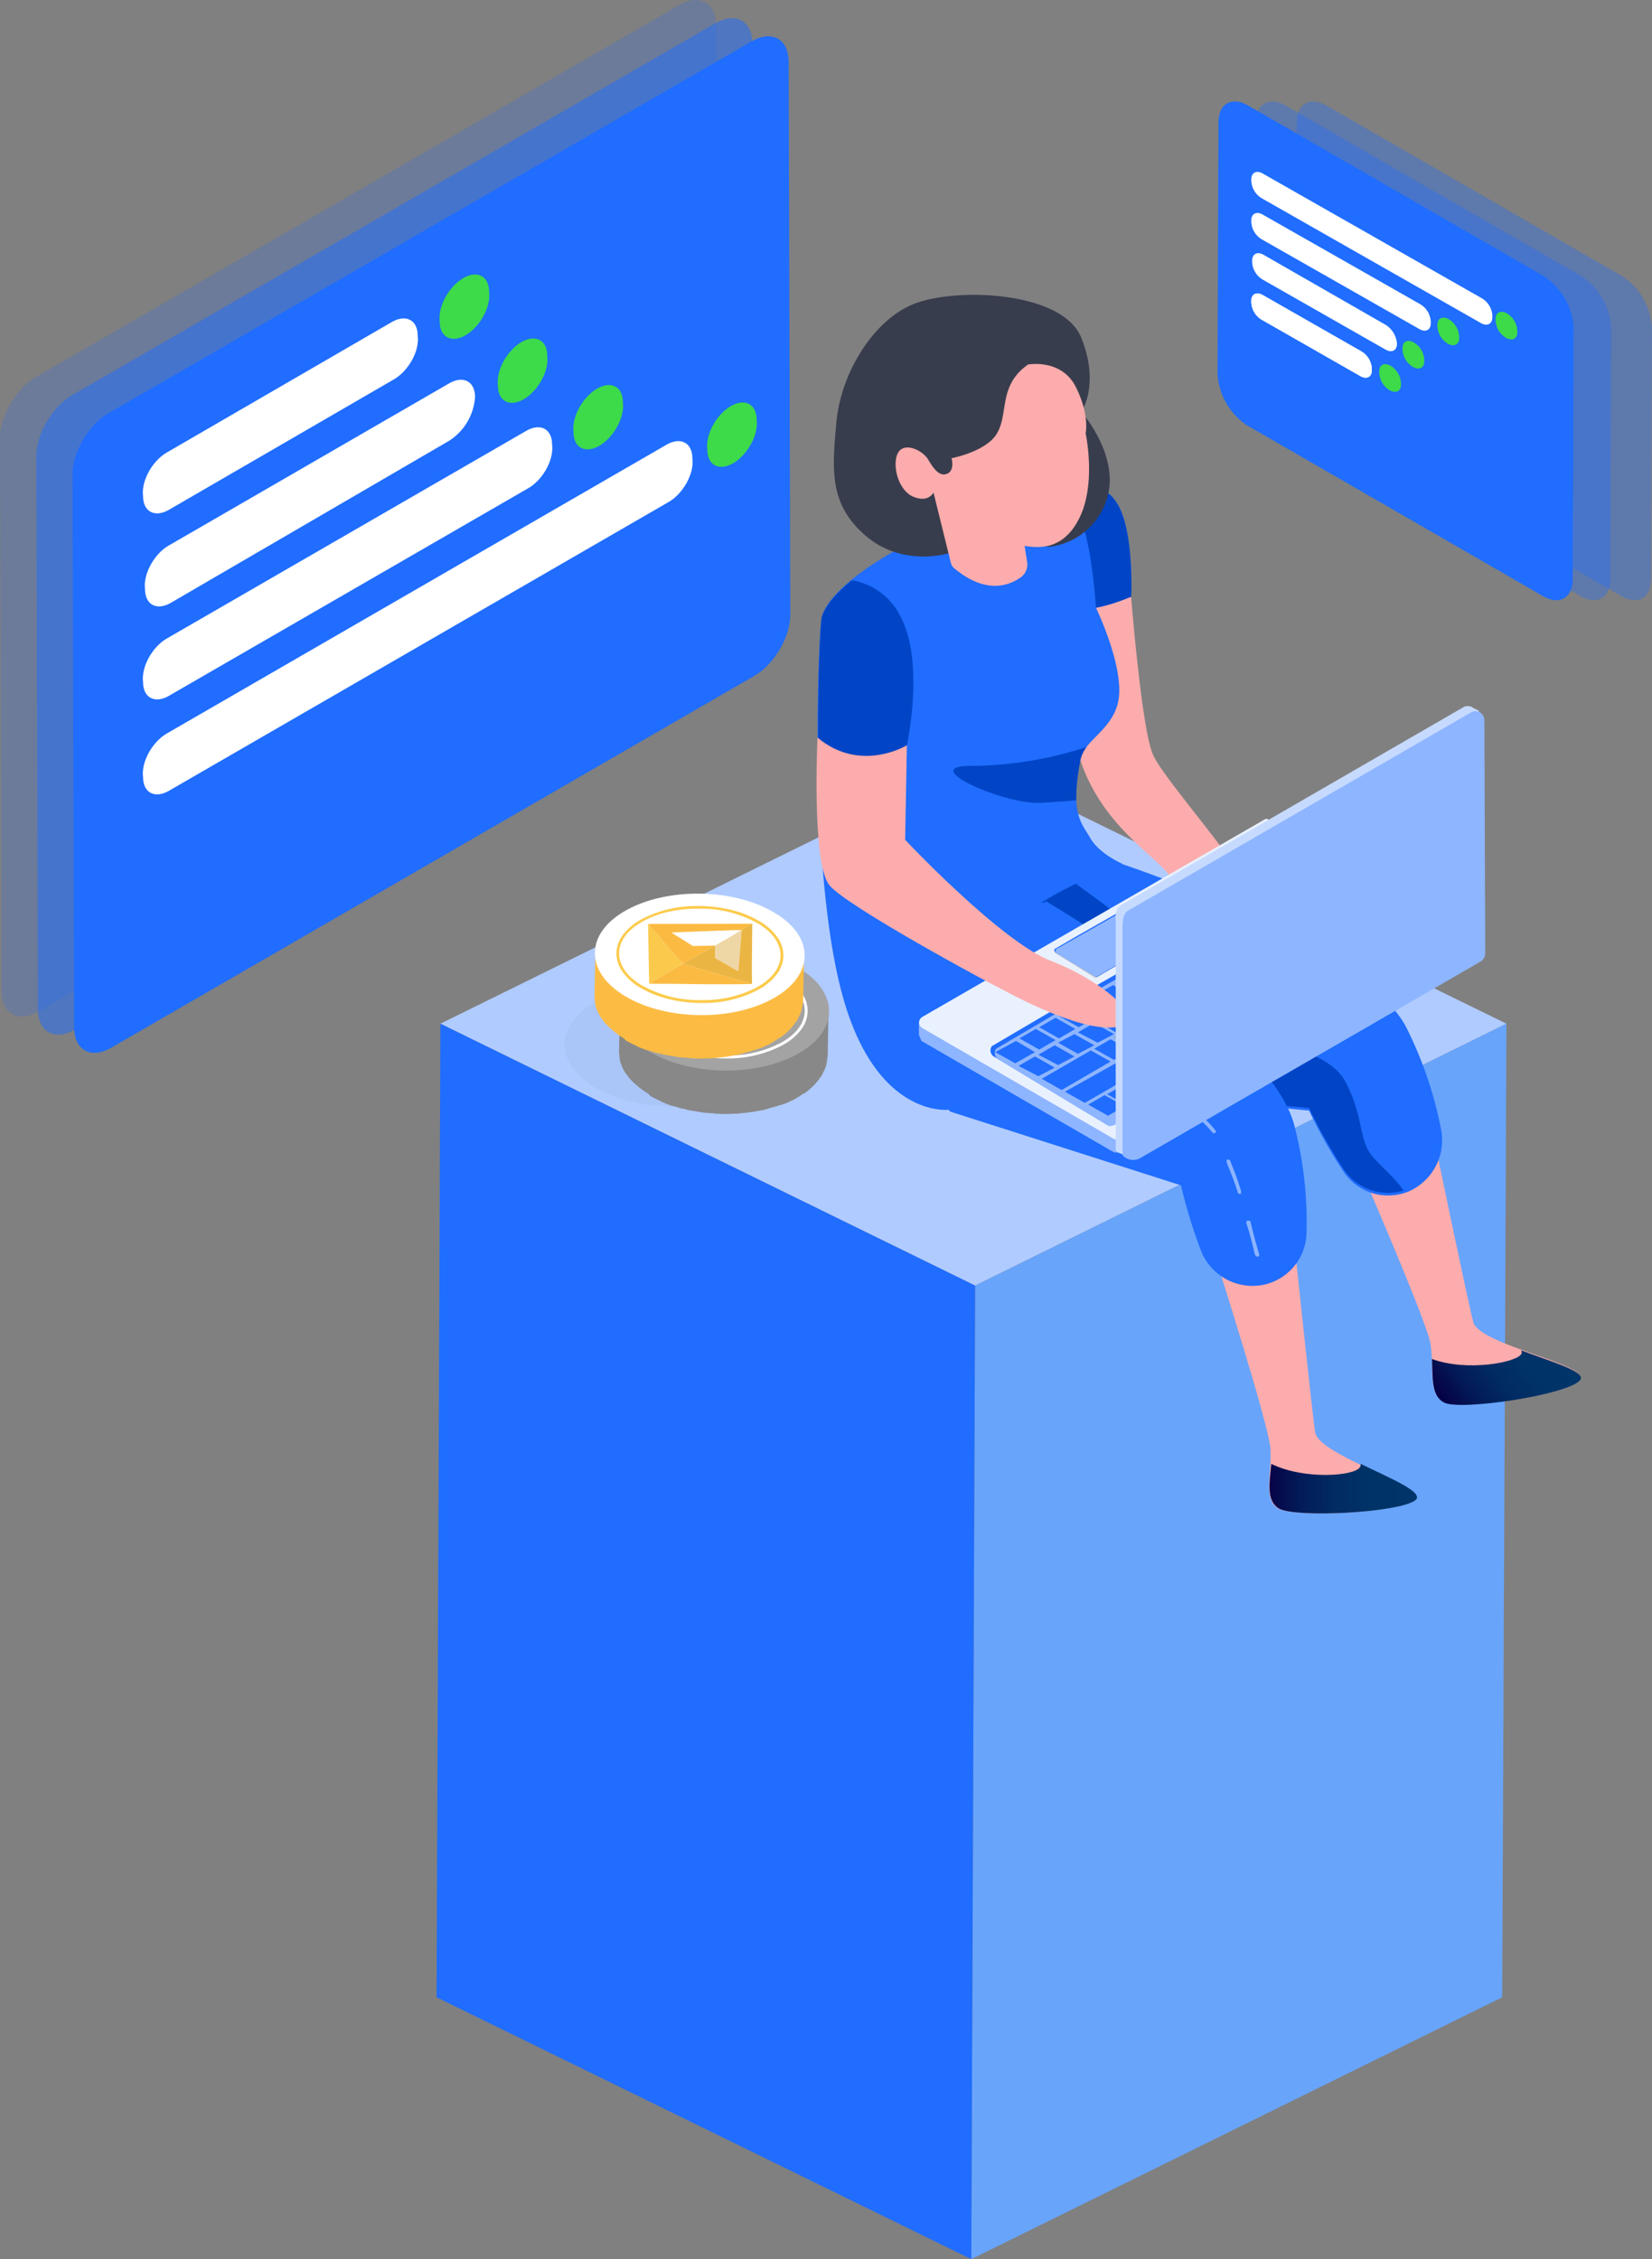 <svg xmlns="http://www.w3.org/2000/svg" xmlns:xlink="http://www.w3.org/1999/xlink" width="284.009" height="388.326" viewBox="0 0 284.009 388.326">
  <rect x="0" y="0" width="284.009" height="388.326" fill="#808080" stroke="none"/>
  <defs>
    <linearGradient id="linear-gradient" x1="0.997" y1="0.489" x2="-0.001" y2="0.489" gradientUnits="objectBoundingBox">
      <stop offset="0.001" stop-color="#00366a"/>
      <stop offset="0.341" stop-color="#003368"/>
      <stop offset="0.576" stop-color="#012a62"/>
      <stop offset="0.78" stop-color="#031b58"/>
      <stop offset="0.964" stop-color="#050549"/>
      <stop offset="1" stop-color="#050046"/>
    </linearGradient>
    <linearGradient id="linear-gradient-2" x1="0.998" y1="0.345" x2="0.014" y2="0.615" xlink:href="#linear-gradient"/>
  </defs>
  <g id="Group_10206" data-name="Group 10206" transform="translate(-419.254 -66.703)">
    <g id="Group_10205" data-name="Group 10205" transform="translate(419.254 66.702)">
      <g id="Group" transform="translate(75.056 130.95)">
        <path id="Path" d="M183.272,45.015,91.928,90.031,0,45.015,91.344,0Z" transform="translate(0.657 0)" fill="#b0cbff"/>
        <path id="Path-2" data-name="Path" d="M92,0l-.73,167.346L0,212.361.657,45.015Z" transform="translate(91.928 45.015)" fill="#68a4fa"/>
        <path id="Path-3" data-name="Path" d="M92.584,45.015l-.657,167.346L0,167.346.657,0Z" transform="translate(0 45.015)" fill="#206dff"/>
        <g id="Group-2" data-name="Group" transform="translate(22.011 22.654)">
          <g id="Group-3" data-name="Group" transform="translate(0 15.683)" opacity="0.16">
            <path id="Path-4" data-name="Path" d="M30.577,18.066c-7.164,3.95-18.554,3.72-25.488-.505S-1.663,6.723,5.456,2.819C12.62-1.13,24.009-.9,30.944,3.324,37.924,7.549,37.741,14.163,30.577,18.066Z" transform="translate(0 0)" fill="rgba(0,0,0,0.2)"/>
          </g>
          <g id="Group-4" data-name="Group" transform="translate(9.359 9.529)">
            <path id="Path-5" data-name="Path" d="M5.511,15.339c.046,0,.046.046.092.046a.348.348,0,0,0,.184.092c.092.046.138.092.23.138.046.046.138.046.184.092.092.046.138.092.23.092.046.046.092.046.138.092.092.046.23.092.321.138.046.046.138.046.184.092a.045.045,0,0,1,.046.046c.184.092.413.184.6.276h0c.046,0,.046,0,.092.046.184.046.321.138.505.184.046,0,.046,0,.092.046.092.046.184.046.23.092a.664.664,0,0,0,.321.092c.046,0,.092.046.184.046.092.046.184.046.276.092.092,0,.138.046.23.046.092.046.184.046.276.092s.184.046.276.092c.046,0,.092.046.138.046.138.046.23.046.367.092.092,0,.138.046.23.046h.046a3.826,3.826,0,0,1,.689.184h.046c.184.046.413.092.6.138H12.4c.092,0,.138.046.23.046s.23.046.321.046a.414.414,0,0,1,.23.046c.092,0,.184.046.276.046A.276.276,0,0,1,13.64,18c.138,0,.276.046.367.046a.276.276,0,0,1,.184.046h.092c.23.046.459.046.689.092h.23c.184,0,.367.046.505.046H15.8a1.271,1.271,0,0,1,.413.046,1.011,1.011,0,0,1,.367.046h.046c.367,0,.735.046,1.148.046h.184c.551,0,1.056,0,1.607-.046h.23a11.26,11.26,0,0,0,1.24-.092h.046c.276-.046.6-.046.873-.092H22c.23-.046.413-.046.643-.092h.138c.23-.046.505-.092.735-.138h.046c.092,0,.138-.046.23-.046.138-.046.321-.046.459-.092h.092c.092,0,.184-.046.321-.046.092-.046.23-.046.367-.092a.169.169,0,0,0,.138-.046c.092-.046.23-.046.321-.092s.184-.046.276-.092c.046,0,.092-.046.138-.046.092-.046.23-.046.321-.092a.414.414,0,0,1,.23-.046c.046,0,.138-.046.184-.046a.851.851,0,0,1,.321-.092c.046,0,.138-.046.184-.046.092-.046.138-.046.23-.092a.851.851,0,0,1,.321-.092c.046,0,.092-.046.184-.046.092-.046.184-.046.276-.092a.653.653,0,0,1,.276-.092c.046,0,.092-.046.138-.046.092-.046.23-.092.321-.138s.138-.046.23-.092a.045.045,0,0,0,.046-.046c.184-.092.413-.184.6-.276h.046a5.009,5.009,0,0,0,.505-.276c.046,0,.092-.046.138-.092.138-.092.276-.138.413-.23.046-.046.092-.046.138-.092s.138-.092.184-.138.092-.046.138-.092c.092-.046.138-.092.23-.138a.239.239,0,0,1,.184-.092.16.16,0,0,1,.092-.046c.138-.092.321-.23.459-.321h0c.138-.092.276-.23.413-.321l.046-.046.138-.138c.092-.046.138-.138.23-.184l.092-.092.184-.184.138-.138.138-.138a.634.634,0,0,0,.138-.184L33.893,13a.634.634,0,0,0,.138-.184l.184-.184c0-.046.046-.046.046-.092a.634.634,0,0,0,.138-.184.806.806,0,0,1,.184-.23l.046-.046c.046-.046.046-.092.092-.138.046-.092.138-.184.184-.276,0-.046.046-.046.046-.092a.169.169,0,0,0,.046-.138c.046-.138.138-.23.184-.367a.16.16,0,0,1,.046-.092c0-.046,0-.046.046-.092a2.81,2.81,0,0,0,.23-.551v-.046h0c0-.046.046-.092.046-.138a1.081,1.081,0,0,0,.092-.367c0-.046.046-.138.046-.184,0-.092.046-.138.046-.23V9.323a1.011,1.011,0,0,0,.046-.367.276.276,0,0,1,.046-.184c0-.184.046-.367.046-.551L36.005.735a2.236,2.236,0,0,1-.046.551.276.276,0,0,1-.046.184c0,.138-.046.23-.046.367,0,.092-.046.184-.046.276,0,.046-.046.138-.046.184a1.081,1.081,0,0,0-.092.367c0,.046-.046.092-.046.138a.045.045,0,0,1-.046.046c-.092.184-.138.367-.23.551-.046.046-.046.138-.092.184-.046.138-.138.23-.184.367-.046.046-.092.138-.138.184-.046.092-.138.184-.184.276s-.092.138-.138.23a.806.806,0,0,1-.184.23,1,1,0,0,1-.184.23c-.046.046-.092.138-.184.184-.092.092-.138.184-.23.23a.634.634,0,0,0-.138.184l-.276.276-.184.184a2,2,0,0,1-.321.276l-.138.138a2.039,2.039,0,0,1-.505.367h0c-.184.138-.321.23-.505.367a.239.239,0,0,1-.184.092,1.862,1.862,0,0,1-.413.23c-.046.046-.138.092-.184.138-.184.092-.367.23-.551.321a4.2,4.2,0,0,1-.643.321h-.046c-.23.092-.413.23-.643.321-.092.046-.138.046-.23.092A4.765,4.765,0,0,1,28.427,9a.653.653,0,0,1-.276.092l-.413.138a.851.851,0,0,1-.321.092L27,9.461a.851.851,0,0,1-.321.092l-.413.138c-.092.046-.23.046-.321.092-.138.046-.276.092-.459.138-.092.046-.23.046-.321.092a1.632,1.632,0,0,1-.459.092.681.681,0,0,1-.321.046,2.305,2.305,0,0,1-.551.092c-.092,0-.138.046-.23.046-.276.046-.551.092-.781.138h-.138c-.23.046-.459.046-.689.092-.276.046-.6.046-.873.092h0c-.413.046-.827.046-1.24.092h-.23c-.551,0-1.056.046-1.607.046h-.184a9.989,9.989,0,0,1-1.148-.046,1.272,1.272,0,0,1-.413-.046,1.271,1.271,0,0,1-.413-.046c-.184,0-.413-.046-.6-.046h-.184c-.276-.046-.505-.046-.781-.092a.276.276,0,0,1-.184-.046c-.184-.046-.367-.046-.551-.092-.092,0-.184-.046-.276-.046-.184-.046-.367-.046-.551-.092-.092,0-.138-.046-.23-.046l-.689-.138H11.8c-.276-.046-.505-.138-.735-.184-.092,0-.138-.046-.23-.046-.184-.046-.321-.092-.505-.138-.092-.046-.184-.046-.276-.092-.138-.046-.321-.092-.459-.138-.092-.046-.184-.046-.276-.092a1.919,1.919,0,0,1-.459-.184c-.092-.046-.184-.046-.23-.092-.184-.092-.413-.138-.6-.23-.046,0-.046,0-.092-.046L7.256,8.5C7.21,8.45,7.118,8.45,7.072,8.4c-.138-.092-.321-.138-.459-.23-.092-.046-.138-.092-.23-.092-.138-.092-.276-.138-.413-.23a.348.348,0,0,0-.184-.092c-.184-.092-.413-.23-.6-.321-.184-.138-.413-.23-.6-.367-.046-.046-.092-.092-.138-.092a2.547,2.547,0,0,1-.367-.276c-.092-.046-.138-.092-.23-.138-.092-.092-.23-.138-.321-.23-.092-.046-.138-.138-.23-.184-.092-.092-.184-.138-.276-.23l-.23-.23-.23-.23L2.3,5.19l-.184-.184c-.092-.092-.184-.23-.276-.321-.046-.046-.092-.138-.138-.184L1.286,3.95A4.039,4.039,0,0,1,1.01,3.49h0a2.145,2.145,0,0,1-.23-.459C.689,2.8.6,2.618.505,2.388c0-.046-.046-.092-.046-.138a3.383,3.383,0,0,1-.184-.643V1.561A3.545,3.545,0,0,1,.184.873V.689C.184.459.138.23.138,0h0L0,7.486a3.476,3.476,0,0,0,.046.689v.184c.046.23.046.459.092.689v.046a3.383,3.383,0,0,0,.184.643c0,.046.046.092.046.138.092.23.184.459.276.643h0a8.531,8.531,0,0,0,.505.873h0l.413.551a.045.045,0,0,0,.046.046c.046.046.092.092.092.138.092.092.184.23.276.321l.092.092.138.138.276.276c.046.046.046.092.092.092.046.046.092.092.138.092l.23.23c.046.046.092.092.138.092l.138.138c.092.046.138.138.23.184.046.046.092.046.092.092.046.046.138.092.184.138a.806.806,0,0,1,.23.184c.046,0,.046.046.092.046a.961.961,0,0,0,.276.184c.046.046.092.092.138.092a.045.045,0,0,1,.046.046c.184.092.321.23.505.321h.046A1.084,1.084,0,0,0,5.511,15.339Z" transform="translate(0 9.983)" fill="#888"/>
            <path id="Path-6" data-name="Path" d="M30.577,18.066c-7.164,3.95-18.554,3.72-25.488-.505S-1.663,6.723,5.456,2.819C12.62-1.13,24.009-.9,30.944,3.324S37.741,14.163,30.577,18.066Z" transform="translate(0.055 0)" fill="#a3a3a3"/>
            <path id="Shape" d="M14.652,16.671a23.6,23.6,0,0,1-5.666-.677,17.872,17.872,0,0,1-4.943-1.986,9.608,9.608,0,0,1-3.069-2.8A5.393,5.393,0,0,1,0,8.064,5.43,5.43,0,0,1,1.13,4.943,9.768,9.768,0,0,1,4.365,2.25,20.21,20.21,0,0,1,14.055,0V.459h0A19.65,19.65,0,0,0,4.594,2.618C1.975,4.042.507,5.967.461,8.037s1.308,4.055,3.812,5.557a20.175,20.175,0,0,0,10.333,2.572,19.657,19.657,0,0,0,9.46-2.158c2.619-1.425,4.087-3.349,4.133-5.419s-1.307-4.054-3.812-5.557A20.175,20.175,0,0,0,14.055.459V0a23.9,23.9,0,0,1,5.666.66,17.073,17.073,0,0,1,4.943,2,9.609,9.609,0,0,1,3.069,2.8,5.393,5.393,0,0,1,.973,3.141,5.43,5.43,0,0,1-1.128,3.121,9.768,9.768,0,0,1-3.235,2.693A20.206,20.206,0,0,1,14.652,16.671Z" transform="translate(3.718 2.13)" fill="#fff"/>
            <g id="Group_10173" data-name="Group 10173" transform="translate(10.609 5.815)">
              <g id="Group_10178" data-name="Group 10178">
                <g id="Group_10174" data-name="Group 10174" transform="translate(0 6.655)">
                  <path id="Path_4715" data-name="Path 4715" d="M17.621,27.426l7.5,1.116L13.781,29.657Z" transform="translate(-13.781 -27.426)" fill="#fff"/>
                </g>
                <g id="Group_10175" data-name="Group 10175" transform="translate(0 2.313)">
                  <path id="Path_4716" data-name="Path 4716" d="M15.67,22.5l1.95,4.342-3.839,2.231Z" transform="translate(-13.781 -22.505)" fill="#fff"/>
                </g>
                <g id="Group_10176" data-name="Group 10176" transform="translate(2.779)">
                  <path id="Path_4717" data-name="Path 4717" d="M16.931,21.679l12.512-1.8L18.881,26.021Z" transform="translate(-16.931 -19.884)" fill="#fff"/>
                </g>
                <g id="Group_10177" data-name="Group 10177" transform="translate(4.729)">
                  <path id="Path_4718" data-name="Path 4718" d="M29.7,19.884l-3.059,7.253-7.5-1.116Z" transform="translate(-19.141 -19.884)" fill="#fff"/>
                </g>
              </g>
            </g>
          </g>
          <g id="Group-5" data-name="Group" transform="translate(5.148 0)">
            <path id="Path-7" data-name="Path" d="M5.511,15.339c.046,0,.046.046.092.046a.348.348,0,0,0,.184.092c.092.046.138.092.23.138.046.046.138.046.184.092.092.046.138.092.23.092.046.046.092.046.138.092.092.046.23.092.321.138.046.046.138.046.184.092a.045.045,0,0,1,.046.046c.184.092.413.184.6.276h0c.046,0,.046.046.092.046.184.046.321.138.505.184.046,0,.046,0,.092.046.092.046.184.046.23.092a.664.664,0,0,0,.321.092c.046,0,.092.046.184.046.092.046.184.046.276.092.092,0,.138.046.23.046.092.046.184.046.276.092s.184.046.276.092c.046,0,.092.046.138.046.138.046.23.046.367.092.092,0,.138.046.23.046h.046a3.826,3.826,0,0,1,.689.184h.046c.184.046.413.092.6.138H12.4c.092,0,.138.046.23.046s.23.046.321.046a.414.414,0,0,1,.23.046c.092,0,.184.046.276.046A.276.276,0,0,1,13.64,18c.138,0,.276.046.367.046a.276.276,0,0,1,.184.046h.092c.23.046.459.046.689.092h.23c.184,0,.367.046.505.046H15.8a1.271,1.271,0,0,1,.413.046,1.011,1.011,0,0,1,.367.046h.046c.367,0,.735.046,1.148.046h.184c.551,0,1.056,0,1.607-.046h.23a11.26,11.26,0,0,0,1.24-.092h.046c.276-.046.6-.046.873-.092H22c.23-.046.413-.046.643-.092h.138c.23-.046.505-.092.735-.138h.046c.092,0,.138-.046.23-.046.138-.046.321-.046.459-.092h.092c.092,0,.184-.046.321-.046.092-.046.23-.046.367-.092a.169.169,0,0,0,.138-.046c.092-.046.23-.046.321-.092s.184-.046.276-.092c.046,0,.092-.046.138-.046.092-.046.23-.046.321-.092a.414.414,0,0,1,.23-.046c.046,0,.138-.046.184-.046a.851.851,0,0,1,.321-.092c.046,0,.138-.046.184-.046.092-.046.138-.046.23-.092a.851.851,0,0,1,.321-.092c.046,0,.092-.046.184-.046.092-.046.184-.046.276-.092a.653.653,0,0,1,.276-.092c.046,0,.092-.046.138-.046.092-.046.23-.092.321-.138s.138-.046.23-.092a.045.045,0,0,0,.046-.046c.184-.092.413-.184.6-.276h.046a5.009,5.009,0,0,0,.505-.276c.046-.046.092-.046.138-.092.138-.092.276-.138.413-.23.046-.046.092-.046.138-.092s.138-.092.184-.138.092-.046.138-.092c.092-.046.138-.092.23-.138a.239.239,0,0,1,.184-.092.16.16,0,0,1,.092-.046c.138-.092.321-.23.459-.321h0c.138-.092.276-.23.413-.321l.046-.046.138-.138c.092-.046.138-.138.23-.184l.092-.092.184-.184.138-.138.138-.138a.634.634,0,0,0,.138-.184L33.893,13a.634.634,0,0,0,.138-.184l.184-.184c0-.046.046-.046.046-.092a.634.634,0,0,0,.138-.184.806.806,0,0,1,.184-.23l.046-.046c.046-.046.046-.092.092-.138.046-.092.138-.184.184-.276,0-.046.046-.046.046-.092a.169.169,0,0,0,.046-.138c.046-.138.138-.23.184-.367a.16.16,0,0,1,.046-.092c0-.046,0-.046.046-.092a2.81,2.81,0,0,0,.23-.551v-.046h0c0-.046.046-.092.046-.138a1.081,1.081,0,0,0,.092-.367c0-.046.046-.138.046-.184,0-.092.046-.138.046-.23V9.323a1.011,1.011,0,0,0,.046-.367.276.276,0,0,1,.046-.184c0-.184.046-.367.046-.551L36.005.735a2.236,2.236,0,0,1-.046.551.276.276,0,0,1-.046.184c0,.138-.046.23-.046.367,0,.092-.046.184-.046.276,0,.046-.046.138-.046.184a1.081,1.081,0,0,0-.092.367c0,.046-.046.092-.046.138a.045.045,0,0,1-.046.046c-.092.184-.138.367-.23.551-.046.046-.046.138-.092.184-.046.138-.138.23-.184.367-.046.046-.092.138-.138.184-.046.092-.138.184-.184.276s-.092.138-.138.23a.806.806,0,0,1-.184.23,1,1,0,0,1-.184.23c-.046.046-.092.138-.184.184-.092.092-.138.184-.23.23a.634.634,0,0,0-.138.184l-.276.276-.184.184a2,2,0,0,1-.321.276l-.138.138a2.039,2.039,0,0,1-.505.367h0c-.184.138-.321.23-.505.367a.239.239,0,0,1-.184.092,1.862,1.862,0,0,1-.413.23c-.046.046-.138.092-.184.138-.184.092-.367.23-.551.321a4.2,4.2,0,0,1-.643.321h-.046c-.23.092-.413.23-.643.321-.092.046-.138.046-.23.092A4.765,4.765,0,0,1,28.427,9a.653.653,0,0,1-.276.092l-.413.138a.851.851,0,0,1-.321.092L27,9.461a.851.851,0,0,1-.321.092l-.413.138c-.092.046-.23.046-.321.092-.138.046-.276.092-.459.138-.092.046-.23.046-.321.092a1.632,1.632,0,0,1-.459.092.681.681,0,0,1-.321.046,2.305,2.305,0,0,1-.551.092c-.092,0-.138.046-.23.046-.276.046-.551.092-.781.138h-.138c-.23.046-.459.046-.689.092-.276.046-.6.046-.873.092h0c-.413.046-.827.046-1.24.092h-.23c-.551,0-1.056.046-1.607.046h-.184a9.989,9.989,0,0,1-1.148-.046,1.272,1.272,0,0,1-.413-.046,1.271,1.271,0,0,1-.413-.046c-.184,0-.413-.046-.6-.046h-.184c-.276-.046-.505-.046-.781-.092a.276.276,0,0,1-.184-.046c-.184-.046-.367-.046-.551-.092-.092,0-.184-.046-.276-.046-.184-.046-.367-.046-.551-.092-.092,0-.138-.046-.23-.046l-.689-.138H11.8c-.276-.046-.505-.138-.735-.184-.092,0-.138-.046-.23-.046-.184-.046-.321-.092-.505-.138-.092-.046-.184-.046-.276-.092-.138-.046-.321-.092-.459-.138-.092-.046-.184-.046-.276-.092a1.919,1.919,0,0,1-.459-.184c-.092-.046-.184-.046-.23-.092-.184-.092-.413-.138-.6-.23-.046,0-.046,0-.092-.046L7.256,8.5C7.21,8.45,7.118,8.45,7.072,8.4c-.138-.092-.321-.138-.459-.23-.092-.046-.138-.092-.23-.092-.138-.092-.276-.138-.413-.23a.348.348,0,0,0-.184-.092c-.184-.092-.413-.23-.6-.321-.184-.138-.413-.23-.6-.367-.046-.046-.092-.092-.138-.092a2.547,2.547,0,0,1-.367-.276c-.092-.046-.138-.092-.23-.138-.092-.092-.23-.138-.321-.23-.092-.046-.138-.138-.23-.184-.092-.092-.184-.138-.276-.23l-.23-.23-.23-.23L2.3,5.19l-.184-.184c-.092-.092-.184-.23-.276-.321-.046-.046-.092-.138-.138-.184L1.286,3.95c-.092-.138-.184-.321-.276-.459h0a2.145,2.145,0,0,1-.23-.459C.689,2.8.6,2.618.505,2.388c0-.046-.046-.092-.046-.138a3.383,3.383,0,0,1-.184-.643V1.561A3.545,3.545,0,0,1,.184.873V.689C.184.459.138.23.138,0h0L0,7.486a3.476,3.476,0,0,0,.046.689v.184c.046.23.046.459.092.689v.046a3.383,3.383,0,0,0,.184.643c0,.046.046.092.046.138.092.23.184.459.276.643h0a8.531,8.531,0,0,0,.505.873h0l.413.551a.045.045,0,0,0,.046.046c.046.046.092.092.092.138.092.092.184.23.276.321l.092.092.138.138.276.276c.046.046.046.092.092.092.046.046.092.092.138.092l.23.23c.046.046.092.092.138.092l.138.138c.092.046.138.138.23.184.046.046.092.046.092.092.046.046.138.092.184.138a.806.806,0,0,1,.23.184c.046,0,.046.046.092.046a.961.961,0,0,0,.276.184c.046.046.092.092.138.092a.045.045,0,0,1,.046.046c.184.092.321.23.505.321h.046A1.084,1.084,0,0,0,5.511,15.339Z" transform="translate(0 9.983)" fill="#fcbc43"/>
            <path id="Path-8" data-name="Path" d="M30.577,18.066c-7.164,3.95-18.554,3.72-25.488-.505S-1.663,6.723,5.456,2.819C12.62-1.13,24.009-.9,30.944,3.324,37.924,7.5,37.741,14.117,30.577,18.066Z" transform="translate(0.055 0)" fill="#fff"/>
            <path id="Shape-2" data-name="Shape" d="M14.652,16.671a23.6,23.6,0,0,1-5.666-.677,17.872,17.872,0,0,1-4.943-1.986,9.607,9.607,0,0,1-3.069-2.8A5.393,5.393,0,0,1,0,8.064,5.43,5.43,0,0,1,1.13,4.943,9.768,9.768,0,0,1,4.365,2.25,20.21,20.21,0,0,1,14.055,0a23.748,23.748,0,0,1,5.632.66,17.558,17.558,0,0,1,4.977,2,9.609,9.609,0,0,1,3.069,2.8,5.393,5.393,0,0,1,.973,3.141,5.43,5.43,0,0,1-1.128,3.121,9.768,9.768,0,0,1-3.235,2.693A20.206,20.206,0,0,1,14.652,16.671ZM14.055.459A23.335,23.335,0,0,0,8.928,1,16,16,0,0,0,4.594,2.618C1.975,4.042.507,5.967.461,8.037s1.308,4.055,3.812,5.557a20.175,20.175,0,0,0,10.333,2.572,19.657,19.657,0,0,0,9.46-2.158c2.619-1.425,4.087-3.349,4.133-5.419s-1.307-4.054-3.812-5.557A20.175,20.175,0,0,0,14.055.459Z" transform="translate(3.764 2.13)" fill="#fccb4c"/>
            <g id="DjqNP3.tif" transform="translate(9.19 5.161)">
              <g id="Group_10202" data-name="Group 10202">
                <g id="Group_10196" data-name="Group 10196" transform="translate(11.516 1.117)">
                  <path id="Path_4733" data-name="Path 4733" d="M58.075,33.177a.329.329,0,0,1,.029.021c-.151,2.326-.389,4.649-.566,6.993a2.779,2.779,0,0,1-.516-.233c-.346-.2-.692-.4-1.035-.594-.478-.276-.959-.554-1.442-.826-.291-.164-.59-.323-.883-.486-.085-.049-.12-.1-.121-.164,0-.657,0-1.312-.011-1.967,0-.036-.009-.07-.012-.1,1.5-.882,3.026-1.749,4.494-2.646A.082.082,0,0,1,58.075,33.177Z" transform="translate(-53.519 -33.167)" fill="#efd6a5"/>
                </g>
                <g id="Group_10197" data-name="Group 10197" transform="translate(6.012 0.005)">
                  <path id="Path_4734" data-name="Path 4734" d="M53.445,30.76c.038.022,0,.058,0,.083,0,.729-.018,1.461-.026,2.192-.012,1.4-.017,2.792-.038,4.187-.017,1.056,0,2.111.012,3.166,0,.219.014.437.015.657,0,.023.047.071-.058.071l-.1-.038q-1.322-.393-2.652-.782c-1.578-.462-3.161-.917-4.739-1.38q-1.629-.475-3.252-.953c-.331-.1-.662-.193-1-.288a.262.262,0,0,1-.061-.023c-.034-.02-.021-.041.034-.07.1-.056.2-.117.3-.175.586-.337,1.183-.667,1.781-1,.4-.224.78-.461,1.2-.674.753-.387,1.427-.819,2.144-1.226a.133.133,0,0,1,.039.1c.006.655.013,1.31.011,1.967,0,.068.036.115.121.164.293.163.592.321.883.486.484.272.964.55,1.442.826.343.2.689.4,1.035.594a2.779,2.779,0,0,0,.516.233c.177-2.344.415-4.667.566-6.993.032-.117.2-.181.32-.261.393-.259.768-.528,1.206-.765a1.49,1.49,0,0,1,.248-.117A.134.134,0,0,1,53.445,30.76Z" transform="translate(-41.534 -30.746)" fill="#ebb544"/>
                </g>
                <g id="Group_10198" data-name="Group 10198" transform="translate(0.265 6.647)">
                  <path id="Path_4735" data-name="Path 4735" d="M46.586,48.936c-.763.011-1.528.028-2.291.037-2.154.028-4.3.015-6.459-.007-2.511-.025-5.021-.078-7.535-.064a3.053,3.053,0,0,0-.372-.008,1.391,1.391,0,0,0-.386-.021c-.167,0-.33,0-.523,0a1.428,1.428,0,0,1,.146-.129c.2-.132.413-.261.623-.393,1.564-.967,3.216-1.882,4.815-2.826a.251.251,0,0,0,.107-.09c.07-.061.058-.149.186-.2a.263.263,0,0,1,.222-.013c-.1.057-.2.118-.3.175-.055.029-.068.051-.034.07a.262.262,0,0,0,.061.023c.334.1.665.192,1,.288q1.624.477,3.252.953c1.578.462,3.161.918,4.739,1.38q1.33.389,2.652.782Z" transform="translate(-29.021 -45.209)" fill="#fbbb43"/>
                </g>
                <g id="Group_10199" data-name="Group 10199" transform="translate(4.039 1.109)">
                  <path id="Path_4736" data-name="Path 4736" d="M49.209,33.16c-1.468.9-2.994,1.764-4.495,2.643-.761.022-1.493.037-2.226.054-.479.01-.959.02-1.438.034a.353.353,0,0,1-.2-.043c-.986-.62-1.969-1.232-2.948-1.844a7.213,7.213,0,0,1-.666-.428c.321-.013.628-.028.932-.042,2.767-.113,5.534-.227,8.3-.32.845-.028,1.689-.061,2.534-.062C49.074,33.15,49.139,33.157,49.209,33.16Z" transform="translate(-37.237 -33.15)" fill="#fefefe"/>
                </g>
                <g id="Group_10200" data-name="Group 10200" transform="translate(0.018 0.09)">
                  <path id="Path_4737" data-name="Path 4737" d="M28.482,30.931a2.772,2.772,0,0,1,.391.428q1.31,1.5,2.609,3,1.452,1.668,2.909,3.333l.029.024a.251.251,0,0,1-.107.09c-1.6.943-3.251,1.859-4.815,2.826-.21.132-.419.26-.623.393a1.428,1.428,0,0,0-.146.129c.193,0,.356,0,.523,0a1.391,1.391,0,0,1,.386.021c-.257.023-.517.005-.774.018a.88.88,0,0,0-.2.01C28.658,41,28.474,31.166,28.482,30.931Z" transform="translate(-28.482 -30.931)" fill="#fbca4c"/>
                </g>
                <g id="Group_10201" data-name="Group 10201">
                  <path id="Path_4738" data-name="Path 4738" d="M46.318,30.74a1.49,1.49,0,0,0-.248.117c-.437.237-.812.506-1.206.765-.119.079-.288.144-.32.261-.045-.029-.063-.035-.091-.029-.07,0-.135-.01-.2-.01-.845,0-1.689.034-2.534.062-2.767.093-5.534.207-8.3.32-.3.014-.611.029-.932.042a7.214,7.214,0,0,0,.666.428c.98.613,1.962,1.224,2.936,1.837a.36.36,0,0,0,.211.051c.479-.014.958-.024,1.438-.034l2.2-.049c-.716.41-1.39.842-2.143,1.229-.42.213-.8.45-1.2.674-.6.33-1.195.66-1.781,1a.263.263,0,0,0-.222.013c-.128.048-.116.135-.186.2l-.029-.024q-1.456-1.666-2.909-3.333-1.3-1.5-2.609-3a2.771,2.771,0,0,0-.391-.428l-.018-.041c.082,0,.149-.005.208-.005q4.827-.008,9.651-.02,3.9-.008,7.8-.024C46.169,30.735,46.244,30.739,46.318,30.74Z" transform="translate(-28.443 -30.735)" fill="#fbbb43"/>
                </g>
              </g>
            </g>
          </g>
        </g>
      </g>
      <g id="Group-6" data-name="Group" transform="translate(140.377 50.685)">
        <path id="Path-9" data-name="Path" d="M12.706,1.921s1.773,22.31,3.694,26.89c1.773,4.58,20.389,24.674,20.685,31.027L22.31,55.849s-.3-3.989-5.171-8.422S5.614,37.528,3.1,26.89A139.079,139.079,0,0,1,0,10.047L1.33,2.659,4.285,0Z" transform="translate(41.387 50.09)" fill="#fcacac"/>
        <g id="Group-7" data-name="Group" transform="translate(68.721 163.117)">
          <path id="Path-10" data-name="Path" d="M0,2.807s9.013,28.22,9.308,32.357-1.33,8.717,1.33,10.342c2.807,1.625,20.832.739,23.492-1.477S17.582,36.494,16.991,32.357s-3.4-30.879-3.4-30.879L7.24,0Z" transform="translate(0 0)" fill="#fcacac"/>
          <path id="Path-11" data-name="Path" d="M15.517.591c.148-.148.148-.3.148-.591C20.836,2.512,26.6,4.876,25.121,6.205,22.461,8.422,4.436,9.308,1.629,7.683-.588,6.353,0,3.25.3,0,6.061,2.807,14.63,2.068,15.517.591Z" transform="translate(9.157 37.824)" fill="url(#linear-gradient)"/>
        </g>
        <g id="Group-8" data-name="Group" transform="translate(92.951 145.24)">
          <path id="Path-12" data-name="Path" d="M0,3.694S11.82,30.879,12.559,34.869c.739,4.137-.443,8.865,2.364,10.195,2.955,1.33,20.832-1.33,23.2-3.841s-17.139-5.91-18.173-9.9S13.445.886,13.445.886L6.944,0Z" transform="translate(0 0)" fill="#fcacac"/>
          <path id="Path-13" data-name="Path" d="M15.366.591c.148-.148,0-.443,0-.591,5.467,2.068,11.377,3.694,10.047,5.171-2.364,2.512-20.241,5.171-23.2,3.841C-.148,7.978.148,4.728,0,1.477,6.058,3.694,14.627,2.068,15.366.591Z" transform="translate(12.854 36.198)" fill="url(#linear-gradient-2)"/>
        </g>
        <path id="Path-14" data-name="Path" d="M18.912,0s42.7,13.888,49.939,28.663a67.583,67.583,0,0,1,5.91,17.582,9.627,9.627,0,0,1-5.614,10.342h0a9.236,9.236,0,0,1-11.229-3.4,85.722,85.722,0,0,1-5.91-10.49L10.49,38.71,1.182,27.186,0,14.036,2.512,3.546Z" transform="translate(32.67 97.517)" fill="#206dff"/>
        <path id="Path-15" data-name="Path" d="M10.49,36.494,1.182,24.969,0,11.82,2.512,1.33,8.569,0l1.477.148S37.085,19.8,41.665,24.969s13.593,5.023,16.7,10.638c3.1,5.762,2.364,9.9,4.432,12.559,1.182,1.625,3.989,3.841,5.614,6.205a9.183,9.183,0,0,1-10.342-3.694,85.721,85.721,0,0,1-5.91-10.49Z" transform="translate(32.522 99.586)" fill="#0145c6"/>
        <path id="Path-16" data-name="Path" d="M23.049,0S61.906,22.605,65.9,38.71a66.44,66.44,0,0,1,2.068,18.469,9.312,9.312,0,0,1-7.683,8.865h0a9.528,9.528,0,0,1-10.342-5.614A84.785,84.785,0,0,1,46.393,48.9L6.649,36.2,0,23.049,1.625,9.9,6.353.3h16.7Z" transform="translate(16.27 104.166)" fill="#206dff"/>
        <g id="Group-9" data-name="Group" transform="translate(23.153 121.391)" opacity="0.48">
          <path id="Shape-3" data-name="Shape" d="M52.66,43.942h-.149c0-.092-.056-.127-.134-.174a.835.835,0,0,1-.161-.121c-.4-1.736-.854-3.6-1.477-5.467,0-.145,0-.444.3-.444.144,0,.444,0,.444.3l0,.015,0,.014c.431,1.728.877,3.514,1.47,5.438C52.955,43.644,52.955,43.942,52.66,43.942ZM49.7,33.157h-.148a.8.8,0,0,0-.156-.118c-.084-.052-.14-.086-.14-.177-.529-1.72-1.146-3.248-1.69-4.6l-.06-.15,0-.008-.084-.209-.084-.209c0-.145,0-.444.148-.444s.443,0,.443.149l.092.229.092.229.006.015a46.952,46.952,0,0,1,1.731,4.847C49.851,32.858,49.851,33.157,49.7,33.157Zm-4.653-10.38c-.036,0-.074-.035-.074-.11a19.421,19.421,0,0,0-3.989-3.694.545.545,0,0,1-.148-.443.545.545,0,0,1,.443-.148,17.828,17.828,0,0,1,4.137,3.842.3.3,0,0,1,.08.316.224.224,0,0,1-.227.126h-.148C45.124,22.742,45.086,22.777,45.051,22.777Zm-8.7-6.8c-.058,0-.092-.04-.092-.11-1.469-.882-3.109-1.777-4.875-2.659-.1-.1-.21-.208-.21-.312a.181.181,0,0,1,.061-.13c.1-.1.21-.21.315-.21a.18.18,0,0,1,.129.061c1.729.866,3.382,1.766,4.841,2.56l.061.033.121.066a.549.549,0,0,1,.148.444c0,.148-.144.148-.3.148A.322.322,0,0,1,36.351,15.981Zm-9.86-5.073a.181.181,0,0,1-.13-.061c-1.653-.75-3.5-1.519-5.123-2.2l-.048-.02c-.145-.145-.3-.3-.148-.443.1-.1.209-.209.312-.209a.181.181,0,0,1,.13.061l.153.064.1.044c1.561.651,3.33,1.388,4.915,2.109a.981.981,0,0,1,.185.222.173.173,0,0,1-.037.221C26.7,10.8,26.594,10.908,26.491,10.908ZM16.018,6.562h0l-.047-.02c-1.631-.68-3.479-1.45-5.124-2.049a.231.231,0,0,1-.182-.162A.256.256,0,0,1,10.7,4.05c0-.1.144-.209.286-.209a.216.216,0,0,1,.157.061c1.586.575,3.341,1.306,5.038,2.012l.053.022.08.033a.231.231,0,0,1,.182.162.254.254,0,0,1-.035.282A.648.648,0,0,1,16.018,6.562ZM5.528,2.573h0c-1.383-.5-2.57-.905-3.438-1.2A8.367,8.367,0,0,1,.208.652.235.235,0,0,1,.026.49.256.256,0,0,1,.061.209C.061.106.206,0,.347,0A.216.216,0,0,1,.5.061L.549.077c.7.25,2.611.937,5.273,1.9a.235.235,0,0,1,.184.163.256.256,0,0,1-.036.281A.652.652,0,0,1,5.528,2.573Z" transform="translate(0 0)" fill="#fff"/>
        </g>
        <path id="Path-17" data-name="Path" d="M0,7.092C2.364,3.4,4.58,0,4.58,0s10.49,9.456,8.865,20.832L5.614,18.321Z" transform="translate(17.157 121.748)" fill="#206dff"/>
        <path id="Path-18" data-name="Path" d="M45.2.055c.3.148,4.432-1.182,6.8,3.841s1.921,15.07,1.921,15.07a30.1,30.1,0,0,1-6.058,1.921s4.285,8.865,3.989,14.775-5.91,7.683-6.649,11.229c-1.921,9.6.3,11.081,1.773,13.741,1.625,2.659,5.467,4.285,5.467,4.285S35,70.827,28.354,80.43s-5.762,26.742-5.762,26.742S9.885,108.8,4.123,86.931.134,24.877.725,22.513c1.33-5.319,12.263-11.229,12.263-11.229Z" transform="translate(0.179 32.896)" fill="#206dff"/>
        <path id="Path-19" data-name="Path" d="M2.512.055c.3.148,4.432-1.182,6.8,3.841s1.921,15.07,1.921,15.07A31.656,31.656,0,0,1,6.5,20.592l-1.33.3S4.285,4.488,0,.942Z" transform="translate(42.865 32.896)" fill="#0145c6"/>
        <path id="Path-20" data-name="Path" d="M20.088,44.328S12.11,46.987,5.609,41.521-.3,30,.438,21.87,6.5,4.584,13.587,1.629,39.3-.735,42.546,7.391s0,12.706,0,12.706,5.91,6.649,4.728,13.593a11.817,11.817,0,0,1-10.047,9.6c-2.807.3-3.25-3.989-3.25-3.989l-2.955-2.068-4.876,1.33Z" transform="translate(2.978 0)" fill="#383d4d"/>
        <path id="Path-21" data-name="Path" d="M.013,17.678c-.3-5.319,4.58-3.1,5.614-1.182.886,1.477,1.921,2.955,3.25,2.364s.739-2.659.739-2.659,6.353-1.182,7.978-4.58c1.773-3.4.148-7.978,5.171-11.524,0,0,5.614-1.034,8.126,3.694,2.512,4.876,1.773,8.126,1.773,8.126s1.921,8.865-1.182,14.775c-2.659,5.171-6.649,5.023-9.308,4.58l.443,2.807a2.72,2.72,0,0,1-1.182,2.659c-5.023,3.4-9.751-.3-11.377-1.625a1.877,1.877,0,0,1-.591-1.034L6.514,22.11s-.886,1.773-3.4.739C1.49,22.258.161,20.042.013,17.678Z" transform="translate(13.598 11.875)" fill="#fcacac"/>
        <path id="Path-22" data-name="Path" d="M5.792,0a11.429,11.429,0,0,1,8.422,6.353c4.137,7.978,1.034,22.014,1.034,22.014S5.939,33.243,5.2,33.391c-.443.148-3.25-1.182-5.171-2.068C-.118,18.173.325,7.535.62,6.353,1.211,4.285,3.428,1.921,5.792,0Z" transform="translate(0.284 49.056)" fill="#0145c6"/>
        <g id="Group-10" data-name="Group" transform="translate(17.6 90.071)">
          <path id="Path-23" data-name="Path" d="M0,34.832V32.615l3.841-.591L59.247.111a1.262,1.262,0,0,1,1.034,0L91.161,18.432l2.068-.3v2.216h0a.919.919,0,0,1-.591.886L34.425,54.925a1.262,1.262,0,0,1-1.034,0L.443,35.866c-.148-.3-.3-.739-.443-1.034Z" transform="translate(0 2.311)" fill="#8eb5ff"/>
          <path id="Path-24" data-name="Path" d="M59.21.206.554,34.04a1.109,1.109,0,0,0,0,1.921L33.5,55.02a1.262,1.262,0,0,0,1.034,0L92.749,21.334a.985.985,0,0,0,0-1.773L60.244.354C59.949-.09,59.653-.09,59.21.206Z" transform="translate(0.037 0)" fill="#e9f1ff"/>
          <g id="Group-11" data-name="Group" transform="translate(23.27 11.73)">
            <path id="Path-25" data-name="Path" d="M18.69,0,.222,10.638a.419.419,0,0,0,0,.739L6.87,15.514a.277.277,0,0,0,.443,0L25.93,4.728a.419.419,0,0,0,0-.739L19.133.148A.543.543,0,0,0,18.69,0Z" transform="translate(0 0)" fill="#ccc"/>
            <path id="Path-26" data-name="Path" d="M.209,11.229c-.148-.148-.3-.443-.148-.591L3.607,8.569,18.677,0l7.535,4.285c0,.148-.148.148-.148.3L7.449,15.366c-.148.148-.3,0-.443,0Z" transform="translate(0.013 0)" fill="#206dff"/>
            <path id="Path-27" data-name="Path" d="M3.546,8.569,18.616,0l7.24,4.137c0,.148-.148.148-.148.3L7.092,15.218H6.8L.148,11.229c-.148,0-.148-.148-.148-.3s0-.443.148-.443Z" transform="translate(0.222 0.148)" fill="#8eb5ff"/>
          </g>
          <g id="Group-12" data-name="Group" transform="translate(12.3 8.126)">
            <g id="Group-13" data-name="Group" transform="translate(0 0)">
              <path id="Path-28" data-name="Path" d="M53.891.206.554,30.79a1.242,1.242,0,0,0,0,2.068l19.355,11.82a.894.894,0,0,0,1.182,0L74.724,13.651a1.242,1.242,0,0,0,0-2.068L55.073.354A.77.77,0,0,0,53.891.206Z" transform="translate(0 0)" fill="#e8f0ff"/>
              <path id="Path-29" data-name="Path" d="M.553,32.5a1.227,1.227,0,0,1-.3-1.773L10.3,24.822,53.743,0,75.314,12.411a.982.982,0,0,1-.591.739L21.09,44.177a1.618,1.618,0,0,1-1.182,0Z" transform="translate(0.001 0.206)" fill="#206dff"/>
              <path id="Path-30" data-name="Path" d="M10.3,24.822,53.743,0l20.98,12.115a.982.982,0,0,1-.591.739L20.5,43.881a2.2,2.2,0,0,1-.886.148L.553,32.5a1.243,1.243,0,0,1-.3-1.773Z" transform="translate(0.74 0.649)" fill="#8eb5ff"/>
            </g>
            <g id="Group-14" data-name="Group" transform="translate(0.85 1.979)">
              <path id="Path-31" data-name="Path" d="M3.25,3.546,6.058,1.921,2.807,0,0,1.625Z" transform="translate(50.087 0)" fill="#999"/>
              <path id="Path-32" data-name="Path" d="M3.25,3.546,6.058,1.921,2.807,0,0,1.625Z" transform="translate(66.339 8.865)" fill="#999"/>
              <path id="Path-33" data-name="Path" d="M3.4,3.4,6.205,1.773,2.807,0,0,1.477Z" transform="translate(62.793 10.933)" fill="#999"/>
              <path id="Path-34" data-name="Path" d="M3.4,3.4,6.205,1.921,2.807,0,0,1.625Z" transform="translate(59.542 12.706)" fill="#999"/>
              <g id="Group-15" data-name="Group" transform="translate(22.458 12.854)">
                <path id="Path-35" data-name="Path" d="M3.4,3.4,6.205,1.921,2.807,0,0,1.477Z" transform="translate(28.959 0)" fill="#999"/>
                <path id="Path-36" data-name="Path" d="M3.4,3.546,6.205,1.921,2.807,0,0,1.625Z" transform="translate(25.708 1.773)" fill="#999"/>
                <path id="Path-37" data-name="Path" d="M3.25,3.546,6.058,1.921,2.659,0,0,1.625Z" transform="translate(22.605 3.546)" fill="#999"/>
                <path id="Path-38" data-name="Path" d="M3.4,3.4,6.058,1.921,2.807,0,0,1.477Z" transform="translate(19.355 5.467)" fill="#999"/>
                <path id="Path-39" data-name="Path" d="M3.4,3.546,6.205,1.921,2.807,0,0,1.625Z" transform="translate(16.105 7.24)" fill="#999"/>
                <path id="Path-40" data-name="Path" d="M3.4,3.546,6.205,1.921,2.807,0,0,1.625Z" transform="translate(12.854 9.013)" fill="#999"/>
                <path id="Path-41" data-name="Path" d="M3.4,3.4,6.205,1.921,2.807,0,0,1.625Z" transform="translate(9.604 10.933)" fill="#999"/>
                <path id="Path-42" data-name="Path" d="M3.25,3.546,6.058,1.921,2.659,0,0,1.625Z" transform="translate(6.501 12.706)" fill="#999"/>
                <path id="Path-43" data-name="Path" d="M3.4,3.4,6.205,1.773,2.807,0,0,1.477Z" transform="translate(3.25 14.627)" fill="#999"/>
                <path id="Path-44" data-name="Path" d="M3.4,3.4,6.205,1.921,2.807,0,0,1.625Z" transform="translate(0 16.4)" fill="#999"/>
              </g>
              <g id="Group-16" data-name="Group" transform="translate(16.991 9.456)">
                <path id="Path-45" data-name="Path" d="M3.4,3.546,6.205,1.921,2.807,0,0,1.625Z" transform="translate(32.357 0)" fill="#999"/>
                <path id="Path-46" data-name="Path" d="M3.4,3.4,6.205,1.773,2.807,0,0,1.477Z" transform="translate(29.106 1.921)" fill="#999"/>
                <path id="Path-47" data-name="Path" d="M3.4,3.546,6.205,1.921,2.807,0,0,1.625Z" transform="translate(25.856 3.694)" fill="#999"/>
                <path id="Path-48" data-name="Path" d="M3.4,3.546,6.058,1.921,2.807,0,0,1.625Z" transform="translate(22.753 5.467)" fill="#999"/>
                <path id="Path-49" data-name="Path" d="M3.4,3.4,6.205,1.773,2.807,0,0,1.477Z" transform="translate(19.503 7.387)" fill="#999"/>
                <path id="Path-50" data-name="Path" d="M3.4,3.546,6.205,1.921,2.807,0,0,1.625Z" transform="translate(16.252 9.16)" fill="#999"/>
                <path id="Path-51" data-name="Path" d="M3.4,3.546,6.205,1.921,2.807,0,0,1.625Z" transform="translate(13.002 10.933)" fill="#999"/>
                <path id="Path-52" data-name="Path" d="M3.4,3.4,6.205,1.921,2.807,0,0,1.477Z" transform="translate(9.751 12.854)" fill="#999"/>
                <path id="Path-53" data-name="Path" d="M3.4,3.546,6.058,1.921,2.807,0,0,1.625Z" transform="translate(6.649 14.627)" fill="#999"/>
                <path id="Path-54" data-name="Path" d="M3.4,3.546,6.205,1.921,2.807,0,0,1.625Z" transform="translate(3.398 16.4)" fill="#999"/>
                <path id="Path-55" data-name="Path" d="M3.4,3.546,6.205,1.921,2.807,0,0,1.625Z" transform="translate(0 18.321)" fill="#206dff"/>
              </g>
              <g id="Group-17" data-name="Group" transform="translate(3.989 6.649)">
                <path id="Path-56" data-name="Path" d="M3.4,3.4,6.205,1.921,2.807,0,0,1.477Z" transform="translate(39.153 1.921)" fill="#999"/>
                <path id="Path-57" data-name="Path" d="M3.25,3.4,6.058,1.921,2.659,0,0,1.625Z" transform="translate(42.551 0)" fill="#999"/>
                <path id="Path-58" data-name="Path" d="M3.4,3.546,6.205,1.921,2.807,0,0,1.625Z" transform="translate(35.903 3.694)" fill="#999"/>
                <path id="Path-59" data-name="Path" d="M3.4,3.546,6.205,1.921,2.807,0,0,1.625Z" transform="translate(32.652 5.467)" fill="#999"/>
                <path id="Path-60" data-name="Path" d="M3.4,3.4,6.205,1.921,2.807,0,0,1.477Z" transform="translate(29.402 7.387)" fill="#999"/>
                <path id="Path-61" data-name="Path" d="M3.4,3.546,6.058,1.921,2.807,0,0,1.625Z" transform="translate(26.299 9.16)" fill="#999"/>
                <path id="Path-62" data-name="Path" d="M3.4,3.4,6.205,1.773,2.807,0,0,1.477Z" transform="translate(23.049 11.081)" fill="#999"/>
                <path id="Path-63" data-name="Path" d="M3.4,3.4,6.205,1.921,2.807,0,0,1.625Z" transform="translate(19.798 12.854)" fill="#999"/>
                <path id="Path-64" data-name="Path" d="M3.4,3.546,6.205,1.921,2.807,0,0,1.625Z" transform="translate(16.548 14.627)" fill="#999"/>
                <path id="Path-65" data-name="Path" d="M3.25,3.4,6.058,1.773,2.659,0,0,1.477Z" transform="translate(13.445 16.548)" fill="#206dff"/>
                <path id="Path-66" data-name="Path" d="M3.4,3.4,6.205,1.921,2.807,0,0,1.625Z" transform="translate(10.195 18.321)" fill="#206dff"/>
                <path id="Path-67" data-name="Path" d="M3.4,3.4,6.205,1.921,2.807,0,0,1.477Z" transform="translate(6.796 20.241)" fill="#206dff"/>
                <path id="Path-68" data-name="Path" d="M3.4,3.4,6.205,1.921,2.807,0,0,1.625Z" transform="translate(3.398 22.162)" fill="#206dff"/>
                <path id="Path-69" data-name="Path" d="M3.4,3.4,6.205,1.921,2.807,0,0,1.625Z" transform="translate(0 24.083)" fill="#206dff"/>
              </g>
              <g id="Group-18" data-name="Group" transform="translate(4.137 1.921)">
                <path id="Path-70" data-name="Path" d="M3.4,3.546,6.205,1.921,2.807,0,0,1.625Z" transform="translate(39.153 1.921)" fill="#999"/>
                <path id="Path-71" data-name="Path" d="M3.4,3.546,6.205,1.921,2.807,0,0,1.625Z" transform="translate(42.551)" fill="#999"/>
                <path id="Path-72" data-name="Path" d="M3.4,3.546,6.205,1.921,2.807,0,0,1.625Z" transform="translate(35.903 3.694)" fill="#999"/>
                <path id="Path-73" data-name="Path" d="M3.4,3.4,6.205,1.921,2.807,0,0,1.477Z" transform="translate(32.652 5.614)" fill="#999"/>
                <path id="Path-74" data-name="Path" d="M3.25,3.546,6.058,1.921,2.659,0,0,1.625Z" transform="translate(29.55 7.387)" fill="#999"/>
                <path id="Path-75" data-name="Path" d="M3.4,3.546,6.205,1.921,2.807,0,0,1.625Z" transform="translate(26.299 9.16)" fill="#999"/>
                <path id="Path-76" data-name="Path" d="M3.4,3.4,6.205,1.921,2.807,0,0,1.477Z" transform="translate(23.049 11.081)" fill="#999"/>
                <path id="Path-77" data-name="Path" d="M3.4,3.546,6.205,1.921,2.807,0,0,1.625Z" transform="translate(19.798 12.854)" fill="#999"/>
                <path id="Path-78" data-name="Path" d="M3.4,3.546,6.205,1.921,2.807,0,0,1.625Z" transform="translate(16.548 14.627)" fill="#999"/>
                <path id="Path-79" data-name="Path" d="M3.25,3.4,6.058,1.921,2.659,0,0,1.477Z" transform="translate(13.445 16.548)" fill="#206dff"/>
                <path id="Path-80" data-name="Path" d="M3.4,3.546,6.205,1.921,2.807,0,0,1.625Z" transform="translate(10.195 18.321)" fill="#999"/>
                <path id="Path-81" data-name="Path" d="M3.4,3.546,6.205,1.921,2.807,0,0,1.625Z" transform="translate(6.796 20.241)" fill="#206dff"/>
                <path id="Path-82" data-name="Path" d="M3.4,3.546,6.205,1.921,2.807,0,0,1.625Z" transform="translate(3.398 22.162)" fill="#206dff"/>
                <path id="Path-83" data-name="Path" d="M3.4,3.546,6.205,1.921,2.807,0,0,1.625Z" transform="translate(0 24.083)" fill="#206dff"/>
              </g>
              <path id="Path-84" data-name="Path" d="M3.25,3.546,6.058,1.921,2.659,0,0,1.625Z" transform="translate(56.44 14.479)" fill="#999"/>
              <path id="Path-85" data-name="Path" d="M3.4,3.4,6.205,1.921,2.807,0,0,1.477Z" transform="translate(28.811 30.141)" fill="#999"/>
              <path id="Path-86" data-name="Path" d="M3.25,3.546,6.058,1.921,2.659,0,0,1.625Z" transform="translate(25.708 31.914)" fill="#999"/>
              <path id="Path-87" data-name="Path" d="M3.4,3.4,6.205,1.921,2.807,0,0,1.477Z" transform="translate(22.31 33.834)" fill="#999"/>
              <path id="Path-88" data-name="Path" d="M3.4,3.546,6.205,1.921,2.807,0,0,1.625Z" transform="translate(15.957 37.38)" fill="#206dff"/>
              <path id="Path-89" data-name="Path" d="M3.4,15.366,27.186,1.773,23.935,0,0,13.445Z" transform="translate(32.061 16.4)" fill="#999"/>
              <path id="Path-90" data-name="Path" d="M3.4,5.762l6.944-3.841L6.944,0,0,3.841Z" transform="translate(49.939 2.216)" fill="#999"/>
              <path id="Path-91" data-name="Path" d="M3.4,3.841,6.8,1.921,3.546,0,0,1.921Z" transform="translate(0 28.072)" fill="#206dff"/>
              <path id="Path-92" data-name="Path" d="M3.4,6.5l8.274-4.58L8.274,0,0,4.58Z" transform="translate(52.451 4.432)" fill="#999"/>
              <path id="Path-93" data-name="Path" d="M3.4,6.8,11.82,1.921,8.422,0,0,4.876Z" transform="translate(7.978 29.697)" fill="#206dff"/>
              <path id="Path-94" data-name="Path" d="M3.4,7.831l10.342-5.91L10.49,0,0,5.91Z" transform="translate(54.667 6.649)" fill="#999"/>
              <path id="Path-95" data-name="Path" d="M3.4,7.387,13.15,1.773,9.751,0,0,5.467Z" transform="translate(11.968 31.323)" fill="#206dff"/>
              <g id="Group-19" data-name="Group" transform="translate(19.207 35.607)">
                <path id="Path-96" data-name="Path" d="M1.625,2.512,0,1.625,2.807,0,4.285.886Z" transform="translate(0 0)" fill="#206dff"/>
                <path id="Path-97" data-name="Path" d="M2.807,0l1.33.886L1.477,2.512,0,1.625Z" transform="translate(1.921 1.034)" fill="#999"/>
              </g>
            </g>
          </g>
        </g>
        <path id="Path-98" data-name="Path" d="M15.531,1.33S7.553,6.205.165,0c0,0-1.034,21.719,2.068,25.413S30.011,42.4,31.34,42.995c1.182.591,13.445,7.535,19.946,6.8,6.649-.739-2.364-8.126-10.933-11.377S15.236,17.582,15.236,17.582Z" transform="translate(0 76.094)" fill="#fcacac"/>
        <path id="Path-99" data-name="Path" d="M3.24,3.25A65.408,65.408,0,0,0,22.891,0h0a6.1,6.1,0,0,0-1.034,2.216,34.606,34.606,0,0,0-.739,6.944q-2.438.222-6.205.443C8.707,9.9-6.659,3.1,3.24,3.25Z" transform="translate(23.52 77.719)" fill="#0145c6"/>
        <path id="Path-100" data-name="Path" d="M.915,34.227,59.719.245A1.436,1.436,0,0,1,61.049.1h0c.148,0,.148,0,.3.148l1.182.591-.443.443v.3l.148,39.892a1.7,1.7,0,0,1-.886,1.625L2.984,76.778c-.148.148-.443.148-.591.3l-.3.443L.915,76.926c-.148,0-.3-.148-.443-.148h0a.792.792,0,0,1-.443-.591v-39.3C-.119,35.261.324,34.67.915,34.227Z" transform="translate(51.405 70.678)" fill="#c6daff"/>
        <path id="Path-101" data-name="Path" d="M3.1,76.8l58.36-33.687a1.7,1.7,0,0,0,.886-1.625L62.2,1.6A1.533,1.533,0,0,0,59.838.27L1.034,34.252C.443,34.548,0,35.286,0,37.059v39.3A2.453,2.453,0,0,0,3.1,76.8Z" transform="translate(52.616 71.539)" fill="#8eb5ff"/>
      </g>
      <g id="Group-20" data-name="Group" transform="translate(215.777 17.443)" opacity="0.35">
        <path id="Path-102" data-name="Path" d="M5.279.711C2.442-.944.158.4.158,3.626L0,46.8a11.447,11.447,0,0,0,5.121,8.9L55.94,85.016c2.836,1.655,5.121.315,5.121-2.915l.158-43.177a11.447,11.447,0,0,0-5.121-8.9Z" transform="translate(0 0)" fill="#206dff"/>
      </g>
      <g id="Group-21" data-name="Group" transform="translate(222.79 17.443)" opacity="0.35">
        <path id="Path-103" data-name="Path" d="M5.279.711C2.442-.944.158.4.158,3.626L0,46.8a11.447,11.447,0,0,0,5.121,8.9L55.94,85.016c2.836,1.655,5.121.315,5.121-2.915l.158-43.177a11.447,11.447,0,0,0-5.121-8.9Z" transform="translate(0 0)" fill="#206dff"/>
      </g>
      <path id="Path-104" data-name="Path" d="M5.279.711C2.442-.944.158.4.158,3.626L0,46.8a11.447,11.447,0,0,0,5.121,8.9L55.94,85.016c2.836,1.655,5.121.315,5.121-2.915l.158-43.177a11.447,11.447,0,0,0-5.121-8.9Z" transform="translate(209.317 17.444)" fill="#206dff"/>
      <g id="Group-22" data-name="Group" transform="translate(0 0)">
        <g id="Group-23" data-name="Group" transform="translate(0 0)">
          <g id="Group-24" data-name="Group" transform="translate(0 0)">
            <path id="Path-105" data-name="Path" d="M6.125,64.827C2.734,66.807-.092,71.617,0,75.484l.283,94.875c0,3.867,2.826,5.47,6.217,3.584l110.77-64.036c3.391-1.981,6.217-6.79,6.122-10.657l-.283-94.875c0-3.867-2.826-5.47-6.217-3.584Z" transform="translate(0 0)" fill="#206dff" opacity="0.201"/>
            <path id="Path-106" data-name="Path" d="M6.125,64.827C2.734,66.807-.092,71.617,0,75.484l.283,94.875c0,3.867,2.826,5.47,6.217,3.584l110.77-64.036c3.391-1.981,6.217-6.79,6.122-10.657l-.283-94.875c0-3.867-2.826-5.47-6.217-3.584Z" transform="translate(6.236 3.118)" fill="#206dff" opacity="0.504"/>
            <path id="Path-107" data-name="Path" d="M6.125,64.827C2.734,66.807-.092,71.617,0,75.484l.283,94.875c0,3.867,2.826,5.47,6.217,3.584l110.77-64.036c3.391-1.981,6.217-6.79,6.122-10.657l-.283-94.875c0-3.867-2.826-5.47-6.217-3.584Z" transform="translate(12.471 6.236)" fill="#206dff"/>
          </g>
        </g>
        <g id="Group-25" data-name="Group" transform="translate(215.103 29.551)">
          <path id="Path-108" data-name="Path" d="M18.95,9.967A3.679,3.679,0,0,1,20.739,13.2c0,1.177-.895,1.618-1.938,1.03l-17-9.707A3.679,3.679,0,0,1,.016,1.289C.016.112.911-.329,1.954.259Z" transform="translate(0 20.886)" fill="#fff"/>
          <path id="Path-109" data-name="Path" d="M22.975,12.32a4.184,4.184,0,0,1,1.938,3.236c0,1.177-.895,1.618-1.938,1.03L1.805,4.525A3.679,3.679,0,0,1,.016,1.289C.016.112.911-.329,1.954.259Z" transform="translate(0.149 13.973)" fill="#fff"/>
          <path id="Path-110" data-name="Path" d="M29.088,15.7a3.679,3.679,0,0,1,1.789,3.236c0,1.177-.895,1.618-1.938,1.03L1.805,4.525A3.679,3.679,0,0,1,.016,1.289C.016.112.911-.329,1.954.259Z" transform="translate(0 7.06)" fill="#fff"/>
          <path id="Path-111" data-name="Path" d="M39.673,21.733a3.679,3.679,0,0,1,1.789,3.236c0,1.177-.895,1.618-1.938,1.03L1.805,4.525A3.679,3.679,0,0,1,.016,1.289C.016.112.911-.329,1.954.259Z" transform="translate(0 0)" fill="#fff"/>
          <path id="Path-112" data-name="Path" d="M1.967.319A3.679,3.679,0,0,1,3.756,3.555c0,1.177-.907,1.558-1.951.97h0A3.679,3.679,0,0,1,.016,1.289C.016.112.924-.269,1.967.319Z" transform="translate(42 24)" fill="#3dda4a"/>
          <path id="Path-113" data-name="Path" d="M1.967.319A3.679,3.679,0,0,1,3.756,3.555c0,1.177-.907,1.558-1.951.97h0A3.679,3.679,0,0,1,.016,1.289C.016.112.924-.269,1.967.319Z" transform="translate(32 25)" fill="#3dda4a"/>
          <path id="Path-114" data-name="Path" d="M1.967.319A3.679,3.679,0,0,1,3.756,3.555c0,1.177-.907,1.558-1.951.97h0A3.679,3.679,0,0,1,.016,1.289C.016.112.924-.269,1.967.319Z" transform="translate(26 29)" fill="#3dda4a"/>
          <path id="Path-115" data-name="Path" d="M1.967.319A3.679,3.679,0,0,1,3.756,3.555c0,1.177-.907,1.558-1.951.97h0A3.679,3.679,0,0,1,.016,1.289C.016.112.924-.269,1.967.319Z" transform="translate(22 33)" fill="#3dda4a"/>
          <path id="Path-116" data-name="Path" d="M18.95,9.967A3.679,3.679,0,0,1,20.739,13.2c0,1.177-.895,1.618-1.938,1.03l-17-9.707A3.679,3.679,0,0,1,.016,1.289C.016.112.911-.329,1.954.259Z" transform="translate(0 20.886)" fill="#fff"/>
        </g>
        <g id="Group-26" data-name="Group" transform="translate(24.557 54.734)">
          <path id="Path-117" data-name="Path" d="M43.182,10.464C45.56,9.1,47.6,5.7,47.258,2.981,47.258.26,45.22-.761,42.842.6L4.114,23.05C1.736,24.41-.3,27.812.037,30.533c0,2.721,2.038,3.742,4.416,2.381Z" transform="translate(0 0)" fill="#fff"/>
          <path id="Path-118" data-name="Path" d="M4.454,32.914c2.378-1.361,4.416-4.762,4.077-7.483,0-2.721-2.038-3.742-4.416-2.381h0C1.736,24.41-.3,27.812.037,30.533c0,2.721,2.038,3.742,4.416,2.381Z" transform="translate(51 -30)" fill="#3dda4a"/>
          <path id="Path-119" data-name="Path" d="M4.454,32.914c2.378-1.361,4.416-4.762,4.077-7.483,0-2.721-2.038-3.742-4.416-2.381h0C1.736,24.41-.3,27.812.037,30.533c0,2.721,2.038,3.742,4.416,2.381Z" transform="translate(61 -19)" fill="#3dda4a"/>
          <path id="Path-120" data-name="Path" d="M4.454,32.914c2.378-1.361,4.416-4.762,4.077-7.483,0-2.721-2.038-3.742-4.416-2.381h0C1.736,24.41-.3,27.812.037,30.533c0,2.721,2.038,3.742,4.416,2.381Z" transform="translate(74 -11)" fill="#3dda4a"/>
          <path id="Path-121" data-name="Path" d="M4.454,32.914c2.378-1.361,4.416-4.762,4.077-7.483,0-2.721-2.038-3.742-4.416-2.381h0C1.736,24.41-.3,27.812.037,30.533c0,2.721,2.038,3.742,4.416,2.381Z" transform="translate(97 -8)" fill="#3dda4a"/>
          <path id="Path-122" data-name="Path" d="M52.354,10.464a9.7,9.7,0,0,0,4.416-7.483C56.771.26,54.732-.761,52.354.6L4.114,28.492C1.736,29.852-.3,33.254.037,35.975c0,2.721,2.038,3.742,4.416,2.381Z" transform="translate(0.34 10.544)" fill="#fff"/>
          <path id="Path-123" data-name="Path" d="M66.283,10.464C68.661,9.1,70.7,5.7,70.359,2.981,70.359.26,68.321-.761,65.943.6L4.114,36.315C1.736,37.676-.3,41.077.037,43.8c0,2.721,2.038,3.742,4.416,2.381Z" transform="translate(0 18.708)" fill="#fff"/>
          <path id="Path-124" data-name="Path" d="M90.4,10.464C92.781,9.1,94.819,5.7,94.48,2.981,94.48.26,92.441-.761,90.063.6L4.114,50.261C1.736,51.622-.3,55.023.037,57.744c0,2.721,2.038,3.742,4.416,2.381Z" transform="translate(0 21.089)" fill="#fff"/>
        </g>
      </g>
    </g>
  </g>
</svg>

